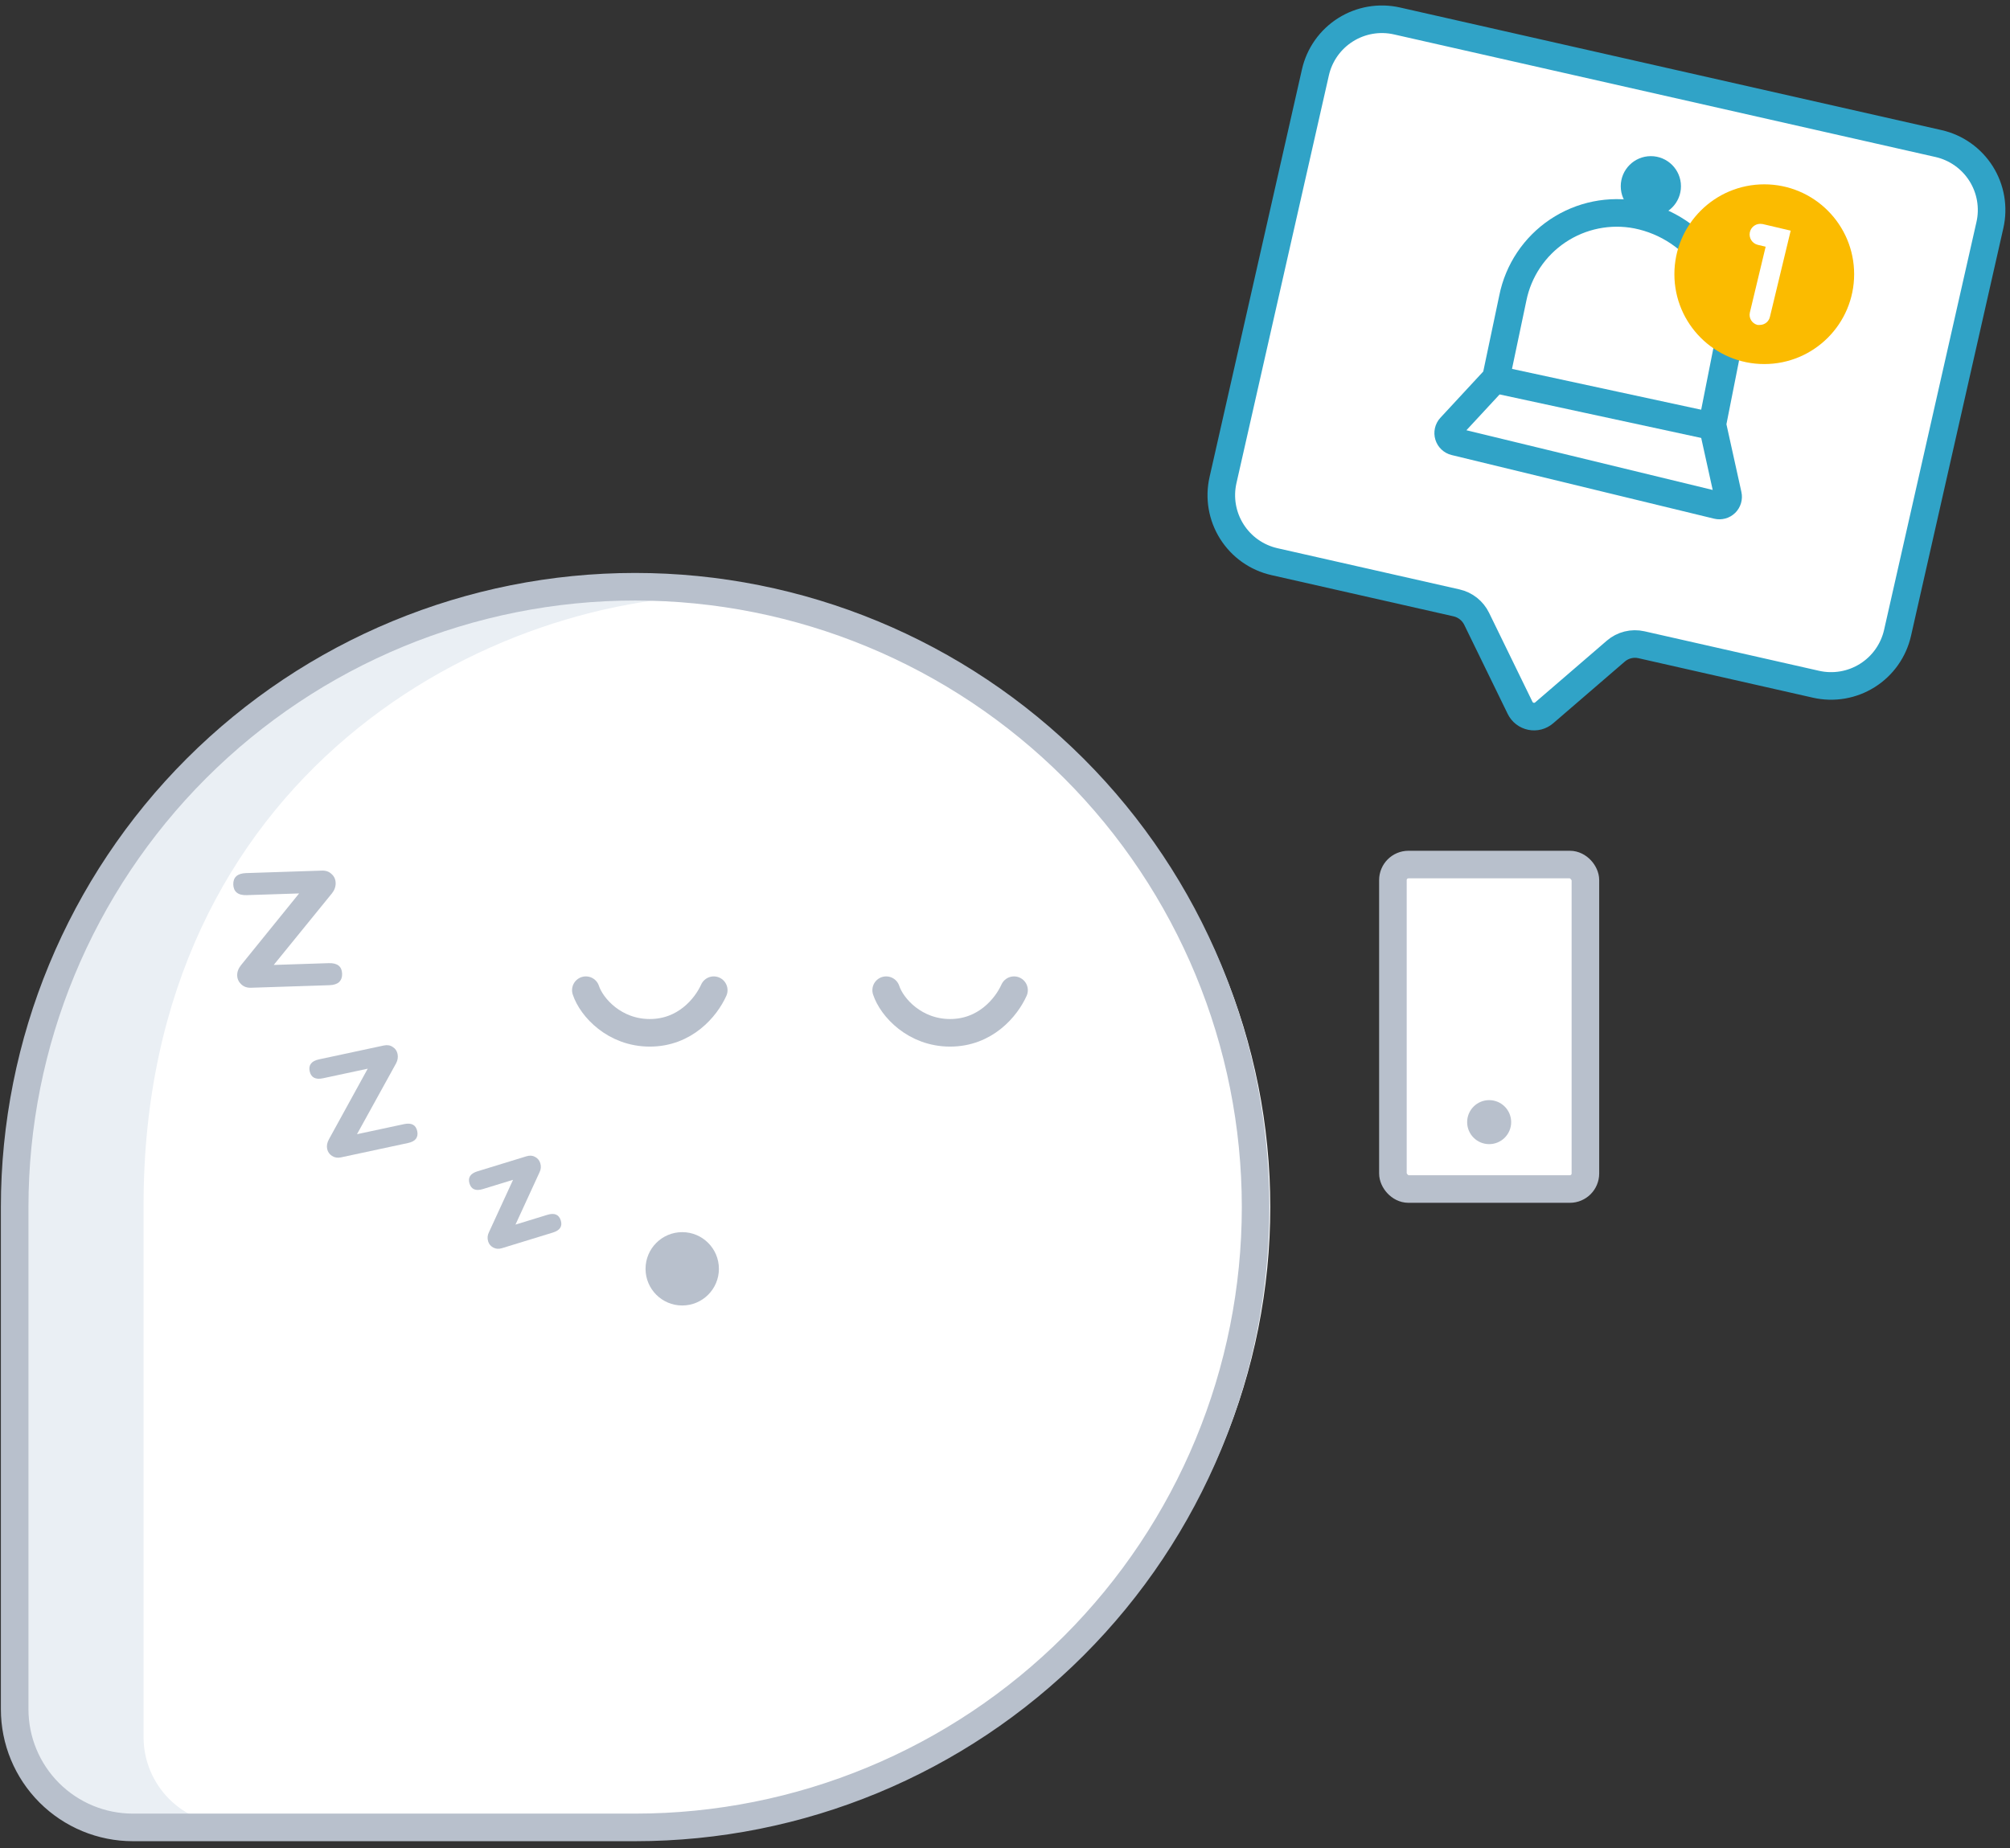 <svg width="137" height="126" viewBox="0 0 137 126" fill="none" xmlns="http://www.w3.org/2000/svg">
<rect x="0" y="0" width="137" height="126" fill="#333333" stroke="none"/>
<path d="M123.882 46.718L110.95 43.69L105.291 48.798C105.171 48.907 105.031 48.991 104.879 49.045C104.727 49.1 104.566 49.124 104.404 49.116C104.243 49.108 104.084 49.069 103.938 49C103.792 48.931 103.661 48.834 103.552 48.714C103.464 48.617 103.392 48.507 103.339 48.388L100.113 41.158L86.53 37.945C85.399 37.679 84.421 36.976 83.808 35.989C83.195 35.002 82.999 33.813 83.262 32.682L89.898 4.382C90.164 3.251 90.867 2.273 91.854 1.66C92.84 1.047 94.03 0.851 95.161 1.114L132.57 9.886C133.696 10.164 134.667 10.877 135.269 11.869C135.871 12.861 136.055 14.05 135.782 15.178L129.146 43.478C128.874 44.603 128.168 45.575 127.182 46.182C126.196 46.789 125.01 46.982 123.883 46.718H123.882Z" fill="white"/>
<path d="M123.779 46.648L111.879 43.954C111.574 43.885 111.257 43.889 110.954 43.964C110.65 44.04 110.369 44.186 110.132 44.39L105.25 48.597C105.127 48.703 104.982 48.779 104.826 48.82C104.669 48.861 104.505 48.865 104.347 48.832C104.188 48.8 104.039 48.731 103.911 48.632C103.783 48.533 103.68 48.406 103.609 48.26L100.649 42.189C100.516 41.916 100.323 41.677 100.086 41.488C99.848 41.3 99.571 41.167 99.275 41.1L86.863 38.29C85.661 38.018 84.617 37.279 83.96 36.237C83.302 35.195 83.086 33.935 83.358 32.733L89.658 4.933C89.93 3.731 90.669 2.687 91.711 2.03C92.753 1.373 94.013 1.156 95.215 1.428L132.126 9.786C132.721 9.92 133.284 10.171 133.782 10.523C134.28 10.875 134.704 11.322 135.03 11.838C135.355 12.354 135.576 12.929 135.679 13.53C135.782 14.131 135.766 14.747 135.631 15.342L129.336 43.142C129.201 43.737 128.951 44.3 128.599 44.798C128.247 45.297 127.8 45.721 127.284 46.046C126.768 46.372 126.193 46.593 125.591 46.696C124.99 46.799 124.374 46.783 123.779 46.648V46.648Z" stroke="#30A3C7" stroke-width="1.88" stroke-linecap="round" stroke-linejoin="round"/>
<path d="M112.521 14.749C113.654 14.749 114.573 13.83 114.573 12.697C114.573 11.564 113.654 10.645 112.521 10.645C111.388 10.645 110.469 11.564 110.469 12.697C110.469 13.83 111.388 14.749 112.521 14.749Z" fill="#30A3C7"/>
<path d="M116.734 28.818L117.724 23.818C118.119 21.788 117.695 19.685 116.544 17.967C115.394 16.249 113.61 15.056 111.583 14.649C109.708 14.284 107.764 14.676 106.177 15.739C104.59 16.802 103.488 18.45 103.112 20.323L101.998 25.613C101.976 25.718 101.926 25.815 101.853 25.894L98.86 29.125C98.791 29.202 98.743 29.295 98.721 29.396C98.699 29.497 98.703 29.602 98.733 29.7C98.763 29.799 98.818 29.889 98.893 29.96C98.968 30.031 99.06 30.082 99.16 30.107L117.054 34.447C117.152 34.471 117.254 34.469 117.352 34.442C117.449 34.416 117.538 34.364 117.61 34.294C117.682 34.223 117.735 34.135 117.764 34.038C117.792 33.942 117.796 33.839 117.774 33.741L116.741 29.064C116.722 28.983 116.719 28.899 116.734 28.818Z" stroke="#30A3C7" stroke-width="1.88" stroke-miterlimit="10"/>
<path d="M120.251 24.819C123.634 24.819 126.377 22.076 126.377 18.693C126.377 15.31 123.634 12.567 120.251 12.567C116.868 12.567 114.125 15.31 114.125 18.693C114.125 22.076 116.868 24.819 120.251 24.819Z" fill="#FBBB00"/>
<path d="M119.963 22.152H119.793C119.611 22.108 119.454 21.994 119.356 21.835C119.258 21.676 119.227 21.485 119.27 21.303L120.345 16.818L119.807 16.691C119.624 16.646 119.465 16.532 119.364 16.372C119.263 16.213 119.229 16.02 119.268 15.835C119.307 15.651 119.416 15.489 119.573 15.383C119.73 15.278 119.921 15.238 120.107 15.271H120.128L122.052 15.724L120.638 21.595C120.604 21.75 120.519 21.89 120.397 21.991C120.275 22.091 120.122 22.148 119.963 22.152Z" fill="white"/>
<path d="M101.499 25.774L116.737 29.064" stroke="#30A3C7" stroke-width="1.88" stroke-miterlimit="10"/>
<path d="M44.29 40C55.506 40 66.263 44.456 74.194 52.386C82.124 60.318 86.58 71.074 86.58 82.29C86.58 93.506 82.124 104.263 74.194 112.194C66.263 120.125 55.506 124.581 44.29 124.581H14.082C12.495 124.581 10.924 124.268 9.457 123.66C7.991 123.053 6.659 122.162 5.537 121.04C4.415 119.918 3.525 118.585 2.918 117.119C2.311 115.652 1.999 114.081 2 112.493V82.29C2 71.074 6.455 60.318 14.386 52.386C22.317 44.456 33.074 40 44.29 40V40Z" fill="white"/>
<path d="M43.908 40.065C46.103 40.065 48.294 40.238 50.463 40.581C33.22 40.177 9.785 52.915 9.785 82.158V118.444C9.79 120.022 10.419 121.534 11.535 122.65C12.651 123.766 14.163 124.395 15.741 124.4H7.773C6.195 124.395 4.683 123.766 3.567 122.65C2.451 121.534 1.821 120.022 1.816 118.444V82.156C1.849 71.003 6.294 60.316 14.181 52.429C22.067 44.543 32.754 40.098 43.908 40.065Z" fill="#EAEFF4"/>
<path d="M43.29 40C54.506 40 65.263 44.456 73.194 52.386C81.125 60.318 85.581 71.074 85.581 82.29C85.581 93.506 81.125 104.263 73.194 112.194C65.263 120.125 54.506 124.581 43.29 124.581H9.056C6.919 124.581 4.871 123.732 3.36 122.222C1.849 120.711 1 118.663 1 116.526L1 82.29C1 71.074 5.456 60.318 13.386 52.386C21.317 44.456 32.074 40 43.29 40V40Z" stroke="#B8C0CC" stroke-width="1.88" stroke-miterlimit="10"/>
<path d="M60.4 67.505C60.793 68.694 62.365 70.411 64.758 70.411C67.151 70.411 68.58 68.694 69.116 67.505" stroke="#B8C0CC" stroke-width="1.88" stroke-miterlimit="10" stroke-linecap="round" stroke-linejoin="round"/>
<path d="M39.931 67.505C40.325 68.694 41.897 70.411 44.29 70.411C46.683 70.411 48.112 68.694 48.648 67.505" stroke="#B8C0CC" stroke-width="1.88" stroke-miterlimit="10" stroke-linecap="round" stroke-linejoin="round"/>
<path d="M37.308 82.819C37.794 82.67 38.099 82.799 38.224 83.206C38.346 83.605 38.165 83.88 37.68 84.029L34.211 85.094C33.997 85.16 33.801 85.146 33.624 85.052C33.446 84.958 33.329 84.818 33.272 84.632C33.207 84.418 33.224 84.21 33.326 84.007L34.97 80.432L32.915 81.063C32.429 81.212 32.125 81.087 32.002 80.687C31.878 80.28 32.058 80.002 32.543 79.853L35.884 78.828C36.105 78.76 36.3 78.774 36.471 78.87C36.648 78.964 36.766 79.107 36.825 79.3C36.891 79.514 36.873 79.723 36.771 79.926L35.135 83.486L37.308 82.819Z" fill="#B8C0CC"/>
<path d="M27.535 76.637C28.046 76.527 28.348 76.687 28.439 77.116C28.482 77.317 28.453 77.49 28.35 77.636C28.246 77.773 28.066 77.869 27.811 77.923L23.238 78.903C23.01 78.952 22.807 78.919 22.63 78.804C22.453 78.689 22.343 78.531 22.3 78.331C22.255 78.121 22.294 77.902 22.417 77.675L25.064 72.856L22.012 73.51C21.756 73.565 21.553 73.551 21.401 73.469C21.25 73.387 21.152 73.241 21.107 73.031C21.062 72.821 21.092 72.647 21.196 72.511C21.3 72.374 21.48 72.278 21.736 72.223L26.158 71.276C26.395 71.225 26.598 71.258 26.766 71.375C26.941 71.481 27.051 71.638 27.096 71.848C27.143 72.067 27.109 72.285 26.993 72.5L24.332 77.323L27.535 76.637Z" fill="#B8C0CC"/>
<path d="M22.399 65.662C22.996 65.642 23.303 65.883 23.319 66.384C23.327 66.619 23.258 66.808 23.113 66.951C22.968 67.084 22.747 67.155 22.448 67.165L17.107 67.339C16.84 67.348 16.619 67.27 16.443 67.105C16.267 66.94 16.175 66.74 16.167 66.506C16.159 66.26 16.247 66.023 16.432 65.793L20.387 60.909L16.821 61.025C16.522 61.035 16.296 60.978 16.143 60.855C15.989 60.732 15.909 60.548 15.9 60.303C15.893 60.058 15.961 59.869 16.106 59.736C16.251 59.603 16.473 59.532 16.771 59.522L21.937 59.353C22.214 59.344 22.435 59.423 22.601 59.588C22.777 59.742 22.869 59.942 22.877 60.187C22.885 60.443 22.802 60.681 22.628 60.9L18.657 65.784L22.399 65.662Z" fill="#B8C0CC"/>
<circle cx="46.5" cy="86.5" r="2.5" fill="#B8C0CC"/>
<rect x="94.94" y="58.94" width="13.12" height="22.12" rx="1.06" fill="white" stroke="#B8C0CC" stroke-width="1.88"/>
<circle cx="101.5" cy="76.5" r="1.5" fill="#B8C0CC"/>
</svg>
